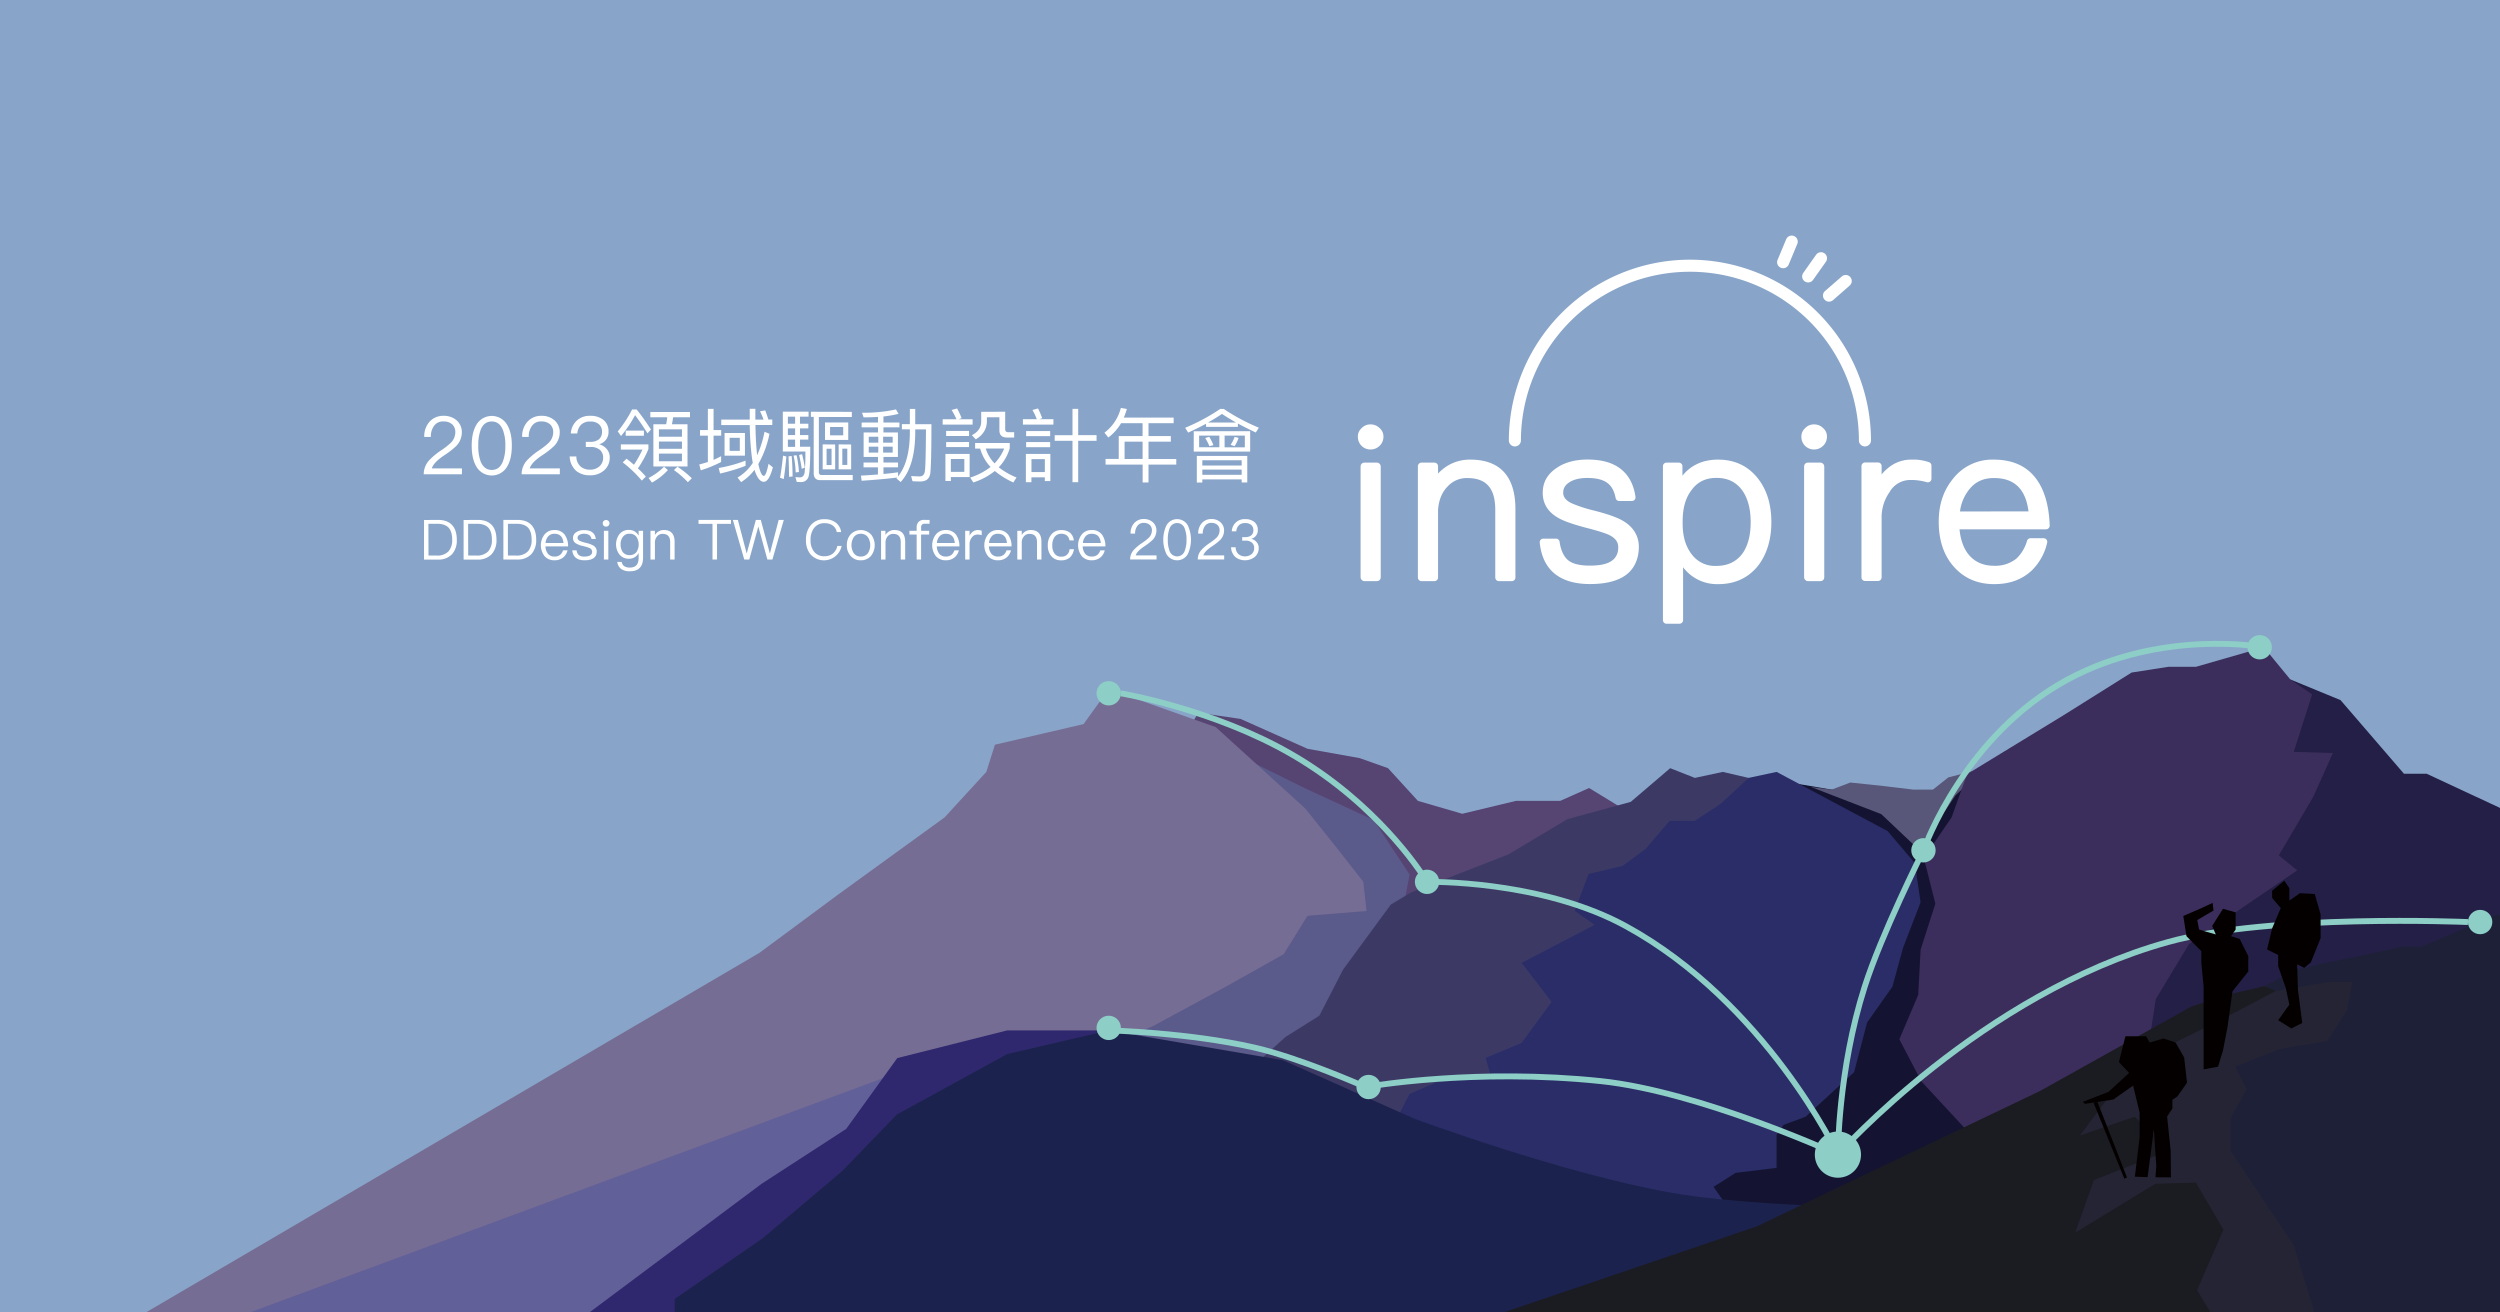 <svg xmlns="http://www.w3.org/2000/svg" viewBox="0 0 1200 630"><defs><style>.cls-1{fill:#88a5c9;}.cls-2{fill:#5a5a8b;}.cls-3{fill:#564473;}.cls-4{fill:#766d94;}.cls-5{fill:#141432;}.cls-6{fill:#585779;}.cls-7{fill:#3c3a65;}.cls-8{fill:#2a2d67;}.cls-9{fill:#241f46;}.cls-10{fill:#3c2e5c;}.cls-11{fill:#626098;}.cls-12{fill:#2f286e;}.cls-13{fill:#1b224d;}.cls-14{fill:#242434;}.cls-15{fill:#1d2037;}.cls-16{fill:#1b1b22;}.cls-17{fill:#8dcec6;}.cls-18{fill:#040000;}.cls-19{fill:#fff;}</style></defs><g id="圖層_11" data-name="圖層 11"><rect class="cls-1" width="1200" height="630"/><polygon class="cls-2" points="600.98 364.85 659.64 382.7 684.98 411.42 670.9 453.65 599.43 521.77 532.18 494.6 627.6 439.57 600.98 364.85"/><polygon class="cls-3" points="783.04 390.61 762.75 378.24 748.89 384.43 727.61 384.43 701.88 390.61 680.6 384.43 666.24 368.72 652.62 363.89 627.64 359.43 595.47 345.08 575.18 342.11 570.23 350.52 626.15 378.24 659.32 393.58 676.64 419.81 672.18 442.58 724.78 422.15 783.04 390.61"/><polygon class="cls-4" points="642.07 407.5 626.53 388.08 583.59 349.04 532.18 330.8 520.1 347.57 477.56 357.45 473.44 370.51 453.4 392.35 402.8 429.02 364.5 457.38 69.97 630 217.37 630 553.39 492.55 588.34 473.63 616.17 458 627.6 439.57 655.92 437.28 654.4 423.28 642.07 407.5"/><polyline class="cls-5" points="916.97 387.8 896.03 380.65 879.17 379.02 863.8 376.4 856.52 384.71 893.84 429.42 888.21 476.94 880.08 501.01 852.89 531.34 833.5 549.78 814.75 568.54 814.75 578.55 893.91 594.67 957.73 557.52 946.36 501.25 925.05 462.46 949.64 411.64 957.73 376.4 952.56 368.72"/><polygon class="cls-6" points="869.33 377.78 879.17 379.02 888.15 375.61 904.25 377.31 918.5 379.02 927.79 379.02 935.22 373.13 952.56 368.72 938.63 381.8 928.41 396.98 920.05 406.89 903.02 390.79 869.33 377.78"/><polygon class="cls-7" points="839.32 373.39 826.93 370.51 813.52 373.39 801.69 368.72 782.76 384.89 752.39 393.17 723.99 410.13 677.45 428.28 667.59 434.19 644.71 465.35 633.27 487.54 617.1 497.69 596.59 516.17 593.04 532.8 679.02 578.55 758.7 516.17 856.52 387.65 839.32 373.39"/><polygon class="cls-8" points="852.76 370.51 839.32 373.39 825.88 385.87 813.4 394.03 801.4 394.03 789.89 407.47 778.85 415.63 762.53 419.47 755.81 437.22 765.41 443.94 730.37 462.18 744.77 480.9 730.37 500.58 713.1 507.77 715.5 516.17 697.26 516.17 676.62 525.05 652.62 571.13 794.48 608.46 849.4 608.46 822.52 569.69 833.08 562.97 852.76 560.57 852.76 544.73 856.12 539.93 866.68 536.04 889.97 514.64 896.2 490.81 908.34 473.63 913.48 454.9 921.88 433.1 919.12 414.32 906.03 398.9 852.76 370.51"/><polygon class="cls-9" points="1200 387.8 1164.76 371.38 1153.89 371.38 1123.46 336.06 1099.34 326.13 1093.57 339.86 1093.57 385.51 1070.2 420.29 1027.81 468.11 1019.5 497.37 1095.74 530.07 1200 543.77 1200 387.8"/><polygon class="cls-10" points="1086.65 310.68 1054.08 320.06 1040.83 320.06 1023.16 322.82 990.6 343.25 944.2 371.58 936.77 392.33 923.45 411.84 928.98 433.76 921.91 455.81 920.76 477.51 911.69 498.86 922.22 518.99 948.49 547.37 1030.8 505.28 1034.76 479.59 1050.77 453.1 1102.65 417.77 1093.82 410.59 1110.38 382.44 1119.77 361.46 1101 360.91 1109.83 333.31 1099.34 326.13 1086.65 310.68"/><polygon class="cls-11" points="334.1 630 445.91 558.54 456.75 505.34 119.78 630 334.1 630"/><polygon class="cls-12" points="430.68 507.88 406.16 541.88 365.58 568.21 282.87 630 339.85 630 532.18 494.6 483.4 494.6 430.68 507.88"/><path class="cls-13" d="M1114.92,603.22l-147.13-23S855,581.82,802.41,572.56,678.92,537,678.92,537l-63-28.07L532.18,494.6l-48.65,11.33-53,29-26.2,27.12-38,32.13-42.47,29.33V630h802.66Z"/><polygon class="cls-14" points="1129.85 498.38 1136.06 458.19 1086.83 475.79 1050.79 491.73 1014.5 516.49 994.16 548.61 1023.82 540.76 1034.36 548.61 1000.04 566.01 989.99 599.85 1036.33 576.31 1054.47 580.23 1060.34 593.15 1054.61 619.23 1057.9 630 1138.28 630 1133.85 621.63 1097.83 541.6 1099.43 513.59 1129.85 498.38"/><polygon class="cls-15" points="1200 439.52 1198.75 438.9 1162.37 454.38 1153.08 454.38 1136.06 458.19 1116.7 462.12 1102.77 465.22 1086.9 473.35 1092.32 475.67 1117.87 471.28 1129.09 471.28 1126.77 484.57 1117.09 499.66 1094.26 503.53 1072.97 512.05 1078.39 522.88 1070.65 536.82 1070.65 552.3 1101.04 597.77 1110.95 630 1200 630 1200 439.52"/><polygon class="cls-16" points="1038.19 503.23 1063.06 491.08 1092.32 475.67 1086.9 473.35 1067.58 477.8 1051.76 483.17 979.24 523.65 843.47 588.58 721.64 630 1061.08 630 1054.61 619.23 1067.3 590.25 1054.02 567.65 1034.52 568.22 996.09 591.67 1005.13 566.38 1041.58 552.11 1024.63 536.01 998.35 545.05 1017.57 519.34 1038.19 503.23"/><circle class="cls-17" cx="882.2" cy="554.22" r="11.09"/><path class="cls-17" d="M880.79,554.22c0-.4,0-40.66,12.91-81,8-25.1,27.23-63.57,28.25-65.61.93-2.62,20.47-56,69.86-82.7,45.82-24.73,94.62-15.69,95.1-15.6l-.53,2.77c-.48-.09-48.31-8.92-93.23,15.32-49.39,26.66-68.37,80.68-68.56,81.22l-.07.18c-.2.39-20,39.83-28.13,65.28-12.76,39.92-12.78,79.76-12.78,80.15Z"/><circle class="cls-17" cx="923.26" cy="408.14" r="5.85"/><circle class="cls-17" cx="1084.66" cy="310.68" r="5.85"/><circle class="cls-17" cx="1190.47" cy="442.58" r="5.85"/><circle class="cls-17" cx="684.98" cy="423.28" r="5.85"/><circle class="cls-17" cx="532.18" cy="332.77" r="5.85"/><circle class="cls-17" cx="656.93" cy="521.77" r="5.85"/><circle class="cls-17" cx="532.18" cy="493.39" r="5.85"/><path class="cls-17" d="M881.61,555.5c-.66-.3-66.16-30.23-113.5-35.17-61-6.36-111.87,2.74-112.37,2.83l-.43.08-.4-.17c-.31-.14-31.52-14-53.31-18.9C570.08,497,532.52,496,532.14,496l.08-2.82c.37,0,38.21,1,70,8.23,20.72,4.69,49.72,17.26,53.44,18.89,5.1-.87,54.29-8.89,112.75-2.79,47.8,5,113.72,35.11,114.38,35.42Z"/><path class="cls-17" d="M880.92,554.82c-.34-.73-34.46-72.55-101.26-109.09-40.18-22-94.12-21.06-94.65-21l-.83,0-.42-.72c-.21-.35-21.24-35.79-64.64-60.82-37.14-21.43-80.89-28.94-81.33-29l.47-2.78c.44.07,44.68,7.66,82.27,29.34,40.66,23.46,62,55.95,65.23,61.14h.4c8.3,0,57.39.91,94.85,21.4,67.64,37,102.13,109.63,102.47,110.36Z"/><path class="cls-17" d="M883.25,555.15l-2.11-1.87c.68-.77,69.34-77.63,159.34-102.52,49.29-13.63,143.26-9.63,144.2-9.59l-.12,2.82c-.94,0-94.47-4-143.33,9.5C952.06,478.15,883.93,554.39,883.25,555.15Z"/><polygon class="cls-18" points="1098.88 432.3 1098.88 426.3 1096.44 422.73 1090.63 427.52 1090.63 430.99 1094.75 435.87 1090.63 445.62 1088.19 455.75 1093.53 458.38 1093.53 463.82 1097.19 474.33 1098.88 482.21 1095.13 487.46 1093.53 489.71 1099.82 493.65 1105.07 491.03 1103.01 475.08 1102.63 462.88 1106.01 464.57 1109.2 461.94 1113.89 450.31 1113.89 438.87 1111.08 429.11 1103.95 428.74 1098.88 432.3"/><polygon class="cls-18" points="1067.04 436.2 1073.11 437.93 1073.11 446.16 1070.94 449.36 1075.06 450.71 1079.17 458.94 1079.17 466.31 1071.59 475.84 1069.21 492.95 1067.04 504.21 1064.66 512.01 1057.73 513.31 1057.73 496.63 1057.73 473.45 1056.64 462.19 1056.64 456.56 1049.5 449.36 1047.98 439.66 1055.99 436.2 1062.06 433.38 1062.49 437.06 1054.7 441.61 1055.56 446.16 1059.03 447.24 1063.58 448.54 1061.84 444.43 1067.04 436.2"/><polygon class="cls-18" points="1030.12 497.4 1020.19 497.4 1017.09 509.81 1021.96 515.01 1012.12 524.09 999.72 528.91 1000.77 529.84 1006.78 528.93 1014.41 527.77 1023.89 521.07 1027.02 534.02 1027.02 545.81 1024.74 564.82 1030.85 565.03 1033.85 542.09 1035.03 559.83 1034.62 565.09 1042.05 565.15 1041.93 552.49 1040.21 535.89 1042.74 532.13 1042.74 527.9 1045.08 526.34 1049.76 519.71 1048.4 507.63 1044.3 500.42 1038.46 498.47 1031.83 500.42 1030.12 497.4"/><polygon class="cls-18" points="1020.94 565.15 1006.78 528.93 1004.87 529.22 1019.7 565.81 1020.94 565.15"/><path class="cls-19" d="M219.22,201.8a7.53,7.53,0,0,1,2.46,5.81,9.35,9.35,0,0,1-2.69,6.47,38.21,38.21,0,0,1-5.7,4.43c-3.51,2.35-5.51,4.47-6,6.32h14.44v2.81H203.39a9.89,9.89,0,0,1,2.73-6.82,33.79,33.79,0,0,1,6-4.89,34.59,34.59,0,0,0,4.32-3.43,7.2,7.2,0,0,0,2.11-4.93,5,5,0,0,0-1.5-3.89,6,6,0,0,0-4.2-1.38,5.13,5.13,0,0,0-4.35,1.92,8.35,8.35,0,0,0-1.69,5.51h-3.16a10.36,10.36,0,0,1,2.58-7.36,8.73,8.73,0,0,1,6.74-2.77A9.1,9.1,0,0,1,219.22,201.8Z"/><path class="cls-19" d="M243.48,204q2.21,3.7,2.2,9.94t-2.2,9.94a8.53,8.53,0,0,1-14.87,0q-2.19-3.71-2.19-9.94t2.19-9.94a8.53,8.53,0,0,1,14.87,0Zm-12.75,2.31a20.41,20.41,0,0,0-1.15,7.63,20.66,20.66,0,0,0,1.15,7.63c1.08,2.62,2.85,4,5.32,4s4.24-1.34,5.31-4a20.54,20.54,0,0,0,1.2-7.63,20.29,20.29,0,0,0-1.2-7.63c-1.07-2.65-2.85-4-5.31-4S231.81,203.61,230.73,206.26Z"/><path class="cls-19" d="M266.21,201.8a7.5,7.5,0,0,1,2.46,5.81,9.35,9.35,0,0,1-2.69,6.47,38.21,38.21,0,0,1-5.7,4.43c-3.51,2.35-5.51,4.47-6,6.32h14.44v2.81H250.38a9.89,9.89,0,0,1,2.73-6.82,33.79,33.79,0,0,1,6-4.89,34.59,34.59,0,0,0,4.32-3.43,7.2,7.2,0,0,0,2.11-4.93,5,5,0,0,0-1.5-3.89,6,6,0,0,0-4.2-1.38,5.13,5.13,0,0,0-4.35,1.92,8.4,8.4,0,0,0-1.69,5.51h-3.16a10.36,10.36,0,0,1,2.58-7.36,8.73,8.73,0,0,1,6.74-2.77A9.1,9.1,0,0,1,266.21,201.8Z"/><path class="cls-19" d="M289.7,201.6a6.82,6.82,0,0,1,2.39,5.47,6,6,0,0,1-4.51,6.17,7.2,7.2,0,0,1,3.7,2.35,5.94,5.94,0,0,1,1.39,4,7.93,7.93,0,0,1-2.62,6.12,9.86,9.86,0,0,1-6.93,2.43,10,10,0,0,1-6.4-2,9.6,9.6,0,0,1-3.27-7.05h3.2a6.35,6.35,0,0,0,2.15,4.93,6.72,6.72,0,0,0,4.32,1.42,6.63,6.63,0,0,0,4.73-1.69,5.52,5.52,0,0,0,1.66-4,4.8,4.8,0,0,0-1.62-3.86,6.6,6.6,0,0,0-4.46-1.34h-2.24v-2.47h2.12a6.34,6.34,0,0,0,4.2-1.23,4.54,4.54,0,0,0,1.46-3.58,4.67,4.67,0,0,0-1.42-3.59,6,6,0,0,0-4.2-1.34A5.94,5.94,0,0,0,279,203.8a6.53,6.53,0,0,0-1.88,4.27H274a9.08,9.08,0,0,1,2.92-6.24,9,9,0,0,1,6.36-2.23A9.72,9.72,0,0,1,289.7,201.6Z"/><path class="cls-19" d="M305.61,196.56c2.39,3,4.66,6.24,6.86,9.63l-1.7,1.81a104.41,104.41,0,0,0-5.93-8.71,61,61,0,0,1-6.74,10l-1.58-2.2a57.62,57.62,0,0,0,6.9-10.55Zm5.63,16.75v2.28a51,51,0,0,1-5.05,9.24,44.87,44.87,0,0,1,3.81,3.93l-1.92,1.93a59.7,59.7,0,0,0-9.17-8.75l1.85-1.77c1.27,1,2.46,2,3.54,2.93a57,57,0,0,0,4.08-7.28H298v-2.51Zm-2.16-6.62v2.46h-8.75v-2.46Zm11.51,18.95a29.47,29.47,0,0,1-7.66,6l-1.62-2.2a29,29,0,0,0,7.44-5.43Zm10.6-27.89v2.54H323.1c-.16,1.16-.35,2.28-.58,3.35H330v20.27H313.62V203.64h6.13c.23-1.11.42-2.23.54-3.35h-8.13v-2.54Zm-3.85,11.87v-3.55H316.28v3.55Zm0,5.81v-3.5H316.28v3.5Zm0,2.31H316.28v3.66h11.06Zm4.73,11.83-1.88,1.89a42.89,42.89,0,0,0-6.71-5.82l1.7-1.62A47.21,47.21,0,0,1,332.07,229.57Z"/><path class="cls-19" d="M339.78,206.42V196.25h2.73v10.17h3.66v2.69h-3.66v11.64c1.23-.54,2.47-1.16,3.62-1.77v2.77a56.39,56.39,0,0,1-9.78,4l-.7-2.81c1.39-.35,2.78-.73,4.13-1.19V209.11H336v-2.69Zm18.1,17.18a90,90,0,0,1-12.25,3.7l-.65-2.66a68.65,68.65,0,0,0,12.9-3.55Zm2-22.19c0-1.69,0-3.43,0-5.2h2.69c0,1.81,0,3.54,0,5.2h3.93a37.31,37.31,0,0,0-1.69-4l2.5-.42c.5,1.27,1,2.73,1.5,4.39h1.89V204h-8.09c.11,5.93.38,10.79.81,14.52a49.42,49.42,0,0,0,3.54-11.28l2.39,1A49.22,49.22,0,0,1,364,222.75c.78,3.66,1.62,5.55,2.62,5.7.77-.08,1.51-2,2.28-5.82l2.08,1.7c-1.24,4.62-2.66,6.93-4.36,6.93-1.27,0-2.38-1-3.39-3a19.58,19.58,0,0,1-1.07-2.74,23.84,23.84,0,0,1-6.44,5.9l-1.69-2.2a22,22,0,0,0,7.32-7.05c-.23-1.08-.39-2.19-.54-3.43a140.41,140.41,0,0,1-.93-14.71H346.21v-2.62Zm-2.31,6.43v10.87h-9.78V207.84Zm-2.46,2.31h-4.89v6.28h4.89Z"/><path class="cls-19" d="M377.45,219.13c-.35,4.12-.77,7.74-1.27,10.82l-1.78-.65c.54-2.77,1-6.32,1.47-10.59Zm11.48-4.7c0,8.47-.35,13.44-1,14.83a3.61,3.61,0,0,1-3.62,2.12c-.61,0-1.27,0-1.89-.08l-.61-2.31c.77.08,1.46.15,2.08.15,1.35,0,2.12-.84,2.35-2.5a88.86,88.86,0,0,0,.34-9.9H375.75V197.6h12.37V200H384v3.39h4v2.23h-4v3.2h4V211h-4v3.43ZM378.18,200v3.39h3.47V200Zm0,8.82h3.47v-3.2h-3.47Zm0,5.66h3.47V211h-3.47Zm2.27,14.21-1.69.2c-.08-4.24-.16-7.52-.27-9.83l1.5-.19Q380.34,222.41,380.45,228.64Zm3-2.11-1.54.19a41,41,0,0,0-1-8.09l1.46-.16A51.68,51.68,0,0,1,383.49,226.53Zm2.82-2.12-1.43.57c-.35-2.27-.77-4.46-1.27-6.62L385,218C385.57,220.28,386,222.44,386.31,224.41Zm22.61-26.77v2.46H393.05v26.54c0,.85.46,1.31,1.38,1.31H409.3v2.47H393.7c-2.08,0-3.12-1.16-3.12-3.43V200.1h-1.35v-2.46Zm-8,15.67v11.91h-6V213.31Zm6.27-10.59v8.4H396v-8.4Zm-8,12.63h-2.39v7.82h2.39Zm5.59-10.43h-6.32v4h6.32Zm3.81,8.39v11.91h-6V213.31Zm-1.85,2h-2.39v7.82h2.39Z"/><path class="cls-19" d="M439.31,196.29v7.32h7.78c0,12.67-.2,20.49-.54,23.49-.35,2.66-1.93,4-4.78,4-.73,0-2,0-3.77-.12l-.66-2.46c1.54.07,2.93.15,4.09.15,1.46,0,2.31-.88,2.54-2.66.27-2.15.42-8.82.5-19.91h-5.16V208c-.08,10.63-2.43,18.45-7,23.38l-2-1.73c.12-.16.23-.27.35-.43-5,.62-10.71,1.12-17.07,1.54l-.34-2.46c2.85-.16,5.58-.35,8.16-.54v-3.43H414.5V222h6.93v-2.66h-6.89V207.57h6.89v-2.46h-7.85V202.8h7.85v-2.7c-2.15.16-4.46.23-6.89.23l-.77-2.23a70.91,70.91,0,0,0,16.29-1.58l1.23,2.12a52.47,52.47,0,0,1-7.24,1.27v2.89h7.67v2.31h-7.67v2.46H431v11.75h-6.94V222h7v2.31h-7v3.2c2.51-.23,4.86-.5,7-.81v2c3.7-4.62,5.59-11.52,5.67-20.76v-1.85h-3.82v-2.5h3.82v-7.32Zm-17.72,16.18v-2.85H417v2.85Zm0,1.92H417v2.85h4.55Zm2.31-1.92h4.58v-2.85H423.9Zm4.58,1.92H423.9v2.85h4.58Z"/><path class="cls-19" d="M459.1,201.26a28.83,28.83,0,0,0-2.34-4.47l2.65-.73a35.89,35.89,0,0,1,2.16,4.66l-1.5.54h6.78v2.54H452.48v-2.54ZM465.42,229h-9v1.89h-2.62v-13h11.63Zm-.27-22.15v2.43h-11v-2.43Zm0,5.32v2.42h-11V212.2Zm-2.27,14.33v-6.17h-6.47v6.17Zm21.8-13.87v2.54a22.08,22.08,0,0,1-5.28,9.13,34.61,34.61,0,0,0,8.52,4.89l-1.51,2.39a37.74,37.74,0,0,1-8.89-5.51,32.19,32.19,0,0,1-10.33,5.51l-1.5-2.35a31.46,31.46,0,0,0,9.79-5.09,20.89,20.89,0,0,1-5-8.82h-2.43v-2.69Zm-2.19-15V206c0,1,.5,1.47,1.57,1.47h2.74V210h-3.43c-2.46,0-3.66-1.16-3.66-3.43v-6.28h-6V202c0,3.85-1.81,6.81-5.35,8.89l-1.85-2c3-1.54,4.47-3.73,4.47-6.58v-4.63Zm-5.09,24.77a21.84,21.84,0,0,0,4.59-7.09h-8.83A17.76,17.76,0,0,0,477.4,222.44Z"/><path class="cls-19" d="M497.66,201.22a29.41,29.41,0,0,0-2.08-4.43l2.66-.73a34.94,34.94,0,0,1,2,4.66l-1.34.5h6.74v2.58H491v-2.58Zm-2.58,30.24h-2.66V217.9h11.75v13h-2.66v-1.78h-6.43Zm9-24.54v2.43H492.54v-2.43Zm0,5.28v2.46H492.54V212.2Zm-2.55,8.2h-6.43v6.2h6.43Zm16-24.15v12.63h8.82v2.7h-8.82v19.88H514.8V211.58h-8.55v-2.7h8.55V196.25Z"/><path class="cls-19" d="M532,210l-1.85-2.31a21.4,21.4,0,0,0,7.86-11.9l2.89.53a40.74,40.74,0,0,1-1.47,4.13h23.92v2.69H551.28v6.17H562V212H551.28v8.32h13.33V223H551.28v8.59h-2.81V223h-17.8v-2.7H537v-11h11.44v-6.17H538.11A23.24,23.24,0,0,1,532,210Zm16.45,10.28V212H539.8v8.32Z"/><path class="cls-19" d="M570.34,207.65l-1.46-2.31a95.14,95.14,0,0,0,16.83-9.05h1.7a95.3,95.3,0,0,0,16.83,9l-1.46,2.31c-3.12-1.46-6-2.89-8.59-4.31v1.62H578.9v-1.5Q575,205.51,570.34,207.65Zm29.74-.69v9.82H573V207Zm-1.39,24.61H596v-1.46H577.12v1.5h-2.65V218.86h24.22Zm-13.4-22.49h-9.71v5.62h9.71ZM596,223.44v-2.5H577.12v2.5Zm0,4.47v-2.5H577.12v2.5Zm-13.6-14.21-1.89.46a23,23,0,0,0-2-3.89l1.89-.62A20.11,20.11,0,0,1,582.44,213.7Zm4.12-15c-2,1.38-4.28,2.73-6.66,4.12h13.44C590.87,201.41,588.6,200.06,586.56,198.68Zm11,10.4h-9.71v5.62h9.71Zm-3,1.07a16.41,16.41,0,0,1-1.93,4l-1.89-.65a17.61,17.61,0,0,0,1.93-3.82Z"/><path class="cls-19" d="M210.31,249.56c3,0,5.27.85,6.82,2.61,1.41,1.6,2.13,3.91,2.13,6.89A9.89,9.89,0,0,1,217,266a8.93,8.93,0,0,1-6.87,2.6h-6.6v-19Zm-4.63,17.11h4a7.39,7.39,0,0,0,5.59-2,8.08,8.08,0,0,0,1.78-5.64c0-2.55-.56-4.44-1.65-5.67s-3-1.94-5.48-1.94h-4.29Z"/><path class="cls-19" d="M229.37,249.56c3,0,5.27.85,6.82,2.61,1.41,1.6,2.12,3.91,2.12,6.89A9.88,9.88,0,0,1,236,266a8.93,8.93,0,0,1-6.87,2.6h-6.6v-19Zm-4.63,17.11h4a7.4,7.4,0,0,0,5.59-2,8.08,8.08,0,0,0,1.78-5.64c0-2.55-.56-4.44-1.65-5.67s-3-1.94-5.48-1.94h-4.29Z"/><path class="cls-19" d="M248.43,249.56c3,0,5.27.85,6.81,2.61,1.41,1.6,2.13,3.91,2.13,6.89a9.84,9.84,0,0,1-2.29,6.9,8.89,8.89,0,0,1-6.86,2.6h-6.6v-19Zm-4.63,17.11h4a7.37,7.37,0,0,0,5.59-2,8.08,8.08,0,0,0,1.79-5.64c0-2.55-.56-4.44-1.65-5.67s-3-1.94-5.49-1.94H243.8Z"/><path class="cls-19" d="M271.08,256.67a9.49,9.49,0,0,1,1.6,5.61H261.82a6,6,0,0,0,1.25,3.6,3.9,3.9,0,0,0,3.09,1.27,4.25,4.25,0,0,0,2.74-.85,4.83,4.83,0,0,0,1.38-2.15h2.13a6.2,6.2,0,0,1-1.86,3.24,6.41,6.41,0,0,1-4.39,1.55,6.16,6.16,0,0,1-4.74-1.95,8.52,8.52,0,0,1-.08-10.4,5.77,5.77,0,0,1,4.74-2.16A5.87,5.87,0,0,1,271.08,256.67Zm-7.9.74a5.32,5.32,0,0,0-1.31,3.22h8.6c-.27-2.95-1.73-4.42-4.34-4.42A3.84,3.84,0,0,0,263.18,257.41Z"/><path class="cls-19" d="M286,258.72h-2.07a3,3,0,0,0-1.07-1.87,4.31,4.31,0,0,0-2.53-.64,3.78,3.78,0,0,0-2.23.54,1.58,1.58,0,0,0-.88,1.43c0,.59.37,1.09,1.17,1.49a19.34,19.34,0,0,0,2.85.91,12.38,12.38,0,0,1,3.54,1.28,3.19,3.19,0,0,1,1.65,2.82c0,2.82-1.95,4.26-5.83,4.26-3.62,0-5.59-1.6-5.91-4.77h2.08a3.54,3.54,0,0,0,1.14,2.34,4.44,4.44,0,0,0,2.63.64c2.45,0,3.7-.8,3.7-2.34a2,2,0,0,0-1.3-1.78,18.79,18.79,0,0,0-2.93-.88,11.58,11.58,0,0,1-3.4-1.23,2.91,2.91,0,0,1-1.57-2.68,3.14,3.14,0,0,1,1.54-2.77,6.38,6.38,0,0,1,3.78-1C283.73,254.43,285.59,255.84,286,258.72Z"/><path class="cls-19" d="M292.06,250.07a1.35,1.35,0,0,1,.48,1.11,1.55,1.55,0,0,1-.48,1.15,1.66,1.66,0,0,1-1.15.45,1.64,1.64,0,0,1-1.14-.45,1.52,1.52,0,0,1-.45-1.15,1.33,1.33,0,0,1,.45-1.11,1.52,1.52,0,0,1,1.14-.46A1.55,1.55,0,0,1,292.06,250.07ZM292,254.8v13.76h-2.13V254.8Z"/><path class="cls-19" d="M306.54,257.17V254.8h2.13v12.81c0,4.39-2.11,6.6-6.29,6.6a6.88,6.88,0,0,1-4.25-1.12,5,5,0,0,1-1.84-3.36h2.13a3,3,0,0,0,1.17,2,4.62,4.62,0,0,0,2.79.7c2.77,0,4.16-1.55,4.16-4.58v-2.42a5,5,0,0,1-4.64,2.76,5.68,5.68,0,0,1-4.55-2,8.13,8.13,0,0,1,0-9.82,5.6,5.6,0,0,1,4.55-2A5,5,0,0,1,306.54,257.17Zm-7.54.51a5.69,5.69,0,0,0-1.11,3.7,5.93,5.93,0,0,0,1,3.54,3.88,3.88,0,0,0,3.33,1.54,4,4,0,0,0,3.25-1.44,6.62,6.62,0,0,0,0-7.34,3.88,3.88,0,0,0-3.23-1.49A3.81,3.81,0,0,0,299,257.68Z"/><path class="cls-19" d="M323.81,260.1v8.46h-2.13v-8.3c0-2.69-1.22-4-3.62-4a3.37,3.37,0,0,0-2.47,1,4.4,4.4,0,0,0-1.23,3v8.3h-2.13V254.8h2.13v2a4.77,4.77,0,0,1,1.84-1.76,4.84,4.84,0,0,1,2.47-.64C322.08,254.43,323.81,256.32,323.81,260.1Z"/><path class="cls-19" d="M350.88,249.56v1.89h-6.71v17.11H342V251.45h-6.71v-1.89Z"/><path class="cls-19" d="M354.18,249.56l4.18,15.94h.11l4.34-15.94h2.36l4.32,15.94h.1l4.18-15.94h2.45l-5.46,19h-2.42L364,252.73H364l-4.34,15.83h-2.42l-5.46-19Z"/><path class="cls-19" d="M401.19,250.86a6.71,6.71,0,0,1,2.55,4.53h-2.1a4.87,4.87,0,0,0-2-3.19,6.45,6.45,0,0,0-3.78-1.07,6.08,6.08,0,0,0-5.11,2.32,9,9,0,0,0-1.68,5.69,8.71,8.71,0,0,0,1.65,5.64,6.1,6.1,0,0,0,5.09,2.21,6.26,6.26,0,0,0,3.85-1.19,6.35,6.35,0,0,0,2.27-3.76H404a8.69,8.69,0,0,1-15,4,10.49,10.49,0,0,1-2.13-6.87,10.67,10.67,0,0,1,2.18-6.94,8.17,8.17,0,0,1,6.81-3A8.48,8.48,0,0,1,401.19,250.86Z"/><path class="cls-19" d="M418.12,256.56a8.37,8.37,0,0,1,0,10.22,6.23,6.23,0,0,1-4.95,2.16,6.1,6.1,0,0,1-4.92-2.16,7.42,7.42,0,0,1-1.76-5.08,7.58,7.58,0,0,1,1.76-5.14,6.76,6.76,0,0,1,9.85,0Zm-8.33,1.33a7.15,7.15,0,0,0,0,7.59,3.94,3.94,0,0,0,3.4,1.67,4.12,4.12,0,0,0,3.44-1.67,7.15,7.15,0,0,0,0-7.59,4.1,4.1,0,0,0-3.44-1.68A3.93,3.93,0,0,0,409.79,257.89Z"/><path class="cls-19" d="M434.49,260.1v8.46h-2.13v-8.3c0-2.69-1.23-4-3.62-4a3.41,3.41,0,0,0-2.48,1,4.44,4.44,0,0,0-1.22,3v8.3h-2.13V254.8H425v2a4.81,4.81,0,0,1,1.83-1.76,4.9,4.9,0,0,1,2.48-.64C432.76,254.43,434.49,256.32,434.49,260.1Z"/><path class="cls-19" d="M446.2,249.56v1.84h-2.37a1.6,1.6,0,0,0-1.3.45,2.08,2.08,0,0,0-.4,1.44v1.51H446v1.79h-3.88v12H440v-12h-3.46V254.8H440v-1.57a3.75,3.75,0,0,1,.88-2.68,3.44,3.44,0,0,1,2.68-1Z"/><path class="cls-19" d="M458.92,256.67a9.49,9.49,0,0,1,1.6,5.61H449.66a6,6,0,0,0,1.25,3.6,3.9,3.9,0,0,0,3.09,1.27,4.25,4.25,0,0,0,2.74-.85,4.83,4.83,0,0,0,1.38-2.15h2.13a6.2,6.2,0,0,1-1.86,3.24,6.41,6.41,0,0,1-4.39,1.55,6.16,6.16,0,0,1-4.74-1.95,8.52,8.52,0,0,1-.08-10.4,5.77,5.77,0,0,1,4.74-2.16A5.87,5.87,0,0,1,458.92,256.67Zm-7.9.74a5.32,5.32,0,0,0-1.31,3.22h8.6c-.27-2.95-1.73-4.42-4.34-4.42A3.84,3.84,0,0,0,451,257.41Z"/><path class="cls-19" d="M471.22,254.75v2.13a7,7,0,0,0-2.05-.29,3.24,3.24,0,0,0-2.69,1.41,5,5,0,0,0-1.09,3.27v7.29h-2.1V254.8h2.1v2.4a4.92,4.92,0,0,1,1.44-1.89,3.8,3.8,0,0,1,2.5-.88A5,5,0,0,1,471.22,254.75Z"/><path class="cls-19" d="M483.94,256.67a9.49,9.49,0,0,1,1.6,5.61H474.68a6,6,0,0,0,1.25,3.6,3.9,3.9,0,0,0,3.09,1.27,4.25,4.25,0,0,0,2.74-.85,4.75,4.75,0,0,0,1.38-2.15h2.13a6.2,6.2,0,0,1-1.86,3.24,6.41,6.41,0,0,1-4.39,1.55,6.16,6.16,0,0,1-4.74-1.95,8.52,8.52,0,0,1-.08-10.4,5.77,5.77,0,0,1,4.74-2.16A5.87,5.87,0,0,1,483.94,256.67Zm-7.9.74a5.32,5.32,0,0,0-1.31,3.22h8.6c-.27-2.95-1.73-4.42-4.34-4.42A3.84,3.84,0,0,0,476,257.41Z"/><path class="cls-19" d="M499.89,260.1v8.46h-2.13v-8.3c0-2.69-1.23-4-3.62-4a3.39,3.39,0,0,0-2.48,1,4.44,4.44,0,0,0-1.22,3v8.3h-2.13V254.8h2.13v2a4.81,4.81,0,0,1,1.83-1.76,4.88,4.88,0,0,1,2.48-.64C498.16,254.43,499.89,256.32,499.89,260.1Z"/><path class="cls-19" d="M513.49,255.63a5.48,5.48,0,0,1,1.94,3.75h-2.1a3.75,3.75,0,0,0-1.28-2.39,4.16,4.16,0,0,0-2.66-.78,3.79,3.79,0,0,0-3.17,1.52,6.51,6.51,0,0,0-1.12,4,6.31,6.31,0,0,0,1.1,4,3.71,3.71,0,0,0,3.16,1.46,3.67,3.67,0,0,0,4-3.56h2.13a6.63,6.63,0,0,1-2,4,6.16,6.16,0,0,1-4.1,1.33,5.89,5.89,0,0,1-4.81-2.08,7.64,7.64,0,0,1-1.63-5.11,7.78,7.78,0,0,1,1.63-5.14,5.86,5.86,0,0,1,4.84-2.18A6.53,6.53,0,0,1,513.49,255.63Z"/><path class="cls-19" d="M529,256.67a9.49,9.49,0,0,1,1.6,5.61H519.69a6,6,0,0,0,1.25,3.6,3.9,3.9,0,0,0,3.09,1.27,4.25,4.25,0,0,0,2.74-.85,4.75,4.75,0,0,0,1.38-2.15h2.13a6.2,6.2,0,0,1-1.86,3.24,6.41,6.41,0,0,1-4.39,1.55,6.16,6.16,0,0,1-4.74-1.95,8.52,8.52,0,0,1-.08-10.4,5.77,5.77,0,0,1,4.74-2.16A5.87,5.87,0,0,1,529,256.67Zm-7.9.74a5.32,5.32,0,0,0-1.31,3.22h8.6c-.27-2.95-1.73-4.42-4.34-4.42A3.84,3.84,0,0,0,521.05,257.41Z"/><path class="cls-19" d="M553.39,250.7a5.21,5.21,0,0,1,1.7,4,6.48,6.48,0,0,1-1.86,4.47,27,27,0,0,1-3.94,3.07c-2.42,1.62-3.81,3.08-4.15,4.36h10v1.94H542.45a6.81,6.81,0,0,1,1.89-4.71,23.24,23.24,0,0,1,4.12-3.38,23,23,0,0,0,3-2.37,5,5,0,0,0,1.46-3.4,3.47,3.47,0,0,0-1-2.69,4.14,4.14,0,0,0-2.9-1,3.57,3.57,0,0,0-3,1.33,5.85,5.85,0,0,0-1.17,3.81h-2.18a7.19,7.19,0,0,1,1.78-5.09,6.06,6.06,0,0,1,4.66-1.91A6.3,6.3,0,0,1,553.39,250.7Z"/><path class="cls-19" d="M570.16,252.2a16.36,16.36,0,0,1,0,13.73,5.89,5.89,0,0,1-10.28,0,16.36,16.36,0,0,1,0-13.73,5.89,5.89,0,0,1,10.28,0Zm-8.81,1.59a14.13,14.13,0,0,0-.8,5.27,14.27,14.27,0,0,0,.8,5.27,3.83,3.83,0,0,0,7.34,0,14,14,0,0,0,.83-5.27,13.86,13.86,0,0,0-.83-5.27,3.83,3.83,0,0,0-7.34,0Z"/><path class="cls-19" d="M585.86,250.7a5.21,5.21,0,0,1,1.7,4,6.48,6.48,0,0,1-1.86,4.47,26.48,26.48,0,0,1-3.94,3.07c-2.42,1.62-3.8,3.08-4.15,4.36h10v1.94H574.92a6.81,6.81,0,0,1,1.89-4.71,23.4,23.4,0,0,1,4.13-3.38,22.75,22.75,0,0,0,3-2.37,4.94,4.94,0,0,0,1.46-3.4,3.43,3.43,0,0,0-1-2.69,4.13,4.13,0,0,0-2.9-1,3.55,3.55,0,0,0-3,1.33,5.79,5.79,0,0,0-1.18,3.81h-2.18a7.19,7.19,0,0,1,1.78-5.09,6.09,6.09,0,0,1,4.66-1.91A6.29,6.29,0,0,1,585.86,250.7Z"/><path class="cls-19" d="M602.1,250.57a4.71,4.71,0,0,1,1.65,3.78,4.15,4.15,0,0,1-3.12,4.26,5.09,5.09,0,0,1,2.56,1.62,4.16,4.16,0,0,1,1,2.8,5.49,5.49,0,0,1-1.81,4.23,7.69,7.69,0,0,1-9.21.29,6.61,6.61,0,0,1-2.26-4.87h2.21a4.37,4.37,0,0,0,1.49,3.41,5.09,5.09,0,0,0,6.25-.19,3.81,3.81,0,0,0,1.14-2.79,3.29,3.29,0,0,0-1.11-2.66,4.57,4.57,0,0,0-3.09-.94h-1.54v-1.7h1.46a4.38,4.38,0,0,0,2.9-.85,3.12,3.12,0,0,0,1-2.48,3.18,3.18,0,0,0-1-2.47,4.15,4.15,0,0,0-2.9-.93,4.08,4.08,0,0,0-3,1,4.46,4.46,0,0,0-1.31,2.95h-2.15a6.08,6.08,0,0,1,6.41-5.85A6.72,6.72,0,0,1,602.1,250.57Z"/><path class="cls-19" d="M662.22,205.49a6,6,0,0,0-4.3-1.77,5.62,5.62,0,0,0-4.32,1.78,5.3,5.3,0,0,0-1.82,4.25,6,6,0,0,0,6.14,6,6.11,6.11,0,0,0,4.23-1.7,6,6,0,0,0,1.9-4.34A5.28,5.28,0,0,0,662.22,205.49Z"/><rect class="cls-19" x="653.08" y="222.06" width="9.67" height="56.87" rx="1.74"/><path class="cls-19" d="M705.84,220.62a20.61,20.61,0,0,0-11,2.94,22.8,22.8,0,0,0-4.58,3.75V223.8a1.74,1.74,0,0,0-1.74-1.74h-6.2a1.74,1.74,0,0,0-1.73,1.74v53.4a1.74,1.74,0,0,0,1.73,1.74h6.2a1.74,1.74,0,0,0,1.74-1.74V245c.29-4.86,1.83-8.7,4.55-11.43l0,0a12.33,12.33,0,0,1,9.47-4.1c9.18,0,13.45,4.87,13.45,15.31V277.2a1.74,1.74,0,0,0,1.74,1.74h6.2a1.73,1.73,0,0,0,1.73-1.74V244.35c0-7.74-1.82-13.68-5.4-17.66S712.94,220.62,705.84,220.62Z"/><path class="cls-19" d="M779.36,250.2c-2.83-1.74-7.52-3.43-14.31-5.15a65.9,65.9,0,0,1-10.91-3.59c-3.4-1.75-3.8-3.67-3.8-5,0-2.07.91-3.6,2.95-4.95s4.93-2.09,8.64-2.09c4.37,0,7.66.85,9.77,2.52,1.93,1.49,3.17,3.82,3.81,7.13a1.75,1.75,0,0,0,1.71,1.4h6.09a1.72,1.72,0,0,0,1.31-.59,1.75,1.75,0,0,0,.41-1.39c-.83-5.91-3.24-10.43-7.15-13.45s-9.18-4.46-15.84-4.46c-6,0-11.09,1.39-15,4.13-4.39,3-6.53,6.89-6.53,11.86s2.33,8.94,6.92,11.7c2.59,1.62,6.87,3.19,13.48,4.95,7.34,1.87,10.32,3,11.54,3.6,2.94,1.47,4.31,3.34,4.31,5.88,0,7.89-7.85,8.8-13.76,8.8-4.54,0-8-.82-10.11-2.44s-3.72-4.77-4.28-9a1.73,1.73,0,0,0-1.72-1.51h-6.09a1.76,1.76,0,0,0-1.29.57,1.73,1.73,0,0,0-.44,1.34c.67,6.54,3.07,11.55,7.15,14.88s9.75,5,17,5c7.57,0,13.39-1.49,17.31-4.42s6.12-7.6,6.12-13.53C786.6,257.32,784.1,253.09,779.36,250.2Z"/><path class="cls-19" d="M824.63,220.62c-7.18,0-12.9,2.59-17.06,7.71V223.8a1.74,1.74,0,0,0-1.74-1.74h-5.89a1.73,1.73,0,0,0-1.73,1.74v73.85a1.73,1.73,0,0,0,1.73,1.74h6.2a1.74,1.74,0,0,0,1.74-1.74V272.28a20.38,20.38,0,0,0,17,8.1c8,0,14.52-3.07,19.24-9.14l0,0c4.07-5.49,6.13-12.41,6.13-20.56,0-8.45-2.05-15.25-6.25-20.77C839.26,223.73,832.75,220.62,824.63,220.62Zm11.72,45.11c-3,4-7.17,5.91-12.65,5.91a13.84,13.84,0,0,1-11.64-5.52c-2.95-3.81-4.39-8.63-4.39-14.74v-1.14c0-6.23,1.34-11.06,4.1-14.77l0,0c2.88-4.09,6.84-6.08,12.11-6.08,5.47,0,9.56,2,12.53,6.19,2.59,3.74,3.91,8.83,3.91,15.1S839,262,836.35,265.73Z"/><path class="cls-19" d="M875.1,205.49a5.94,5.94,0,0,0-4.3-1.77,5.62,5.62,0,0,0-4.31,1.78,5.3,5.3,0,0,0-1.82,4.25,6,6,0,0,0,6.13,6,6.09,6.09,0,0,0,4.23-1.7,6,6,0,0,0,1.91-4.34A5.28,5.28,0,0,0,875.1,205.49Z"/><rect class="cls-19" x="865.97" y="222.06" width="9.67" height="56.87" rx="1.74"/><path class="cls-19" d="M926,221.88a22.49,22.49,0,0,0-8.39-1.26,17.1,17.1,0,0,0-11.43,4.11,19.48,19.48,0,0,0-3,3v-4a1.74,1.74,0,0,0-1.73-1.74h-6.2a1.74,1.74,0,0,0-1.74,1.74v53.4a1.74,1.74,0,0,0,1.74,1.74h6.2a1.74,1.74,0,0,0,1.73-1.74V249a21,21,0,0,1,3.9-12.91l0-.07a11.49,11.49,0,0,1,10.12-5.63,26.41,26.41,0,0,1,7.66,1.07,2.15,2.15,0,0,0,.5.07,1.75,1.75,0,0,0,1.74-1.74v-6.3A1.74,1.74,0,0,0,926,221.88Z"/><path class="cls-19" d="M983.36,253.52a1.77,1.77,0,0,0,.49-1.27c-.32-9.46-2.48-17-6.43-22.35-4.51-6.16-11.38-9.28-20.41-9.28a23.93,23.93,0,0,0-19.42,9c-4.71,5.7-7,12.51-7,20.83,0,9,2.48,16.28,7.37,21.71s11.26,8.22,19.26,8.22c7.26,0,13.08-2.07,17.79-6.33l0,0a26.77,26.77,0,0,0,7.61-13.48,2,2,0,0,0,.06-.49,1.73,1.73,0,0,0-1.73-1.73h-6.3a1.74,1.74,0,0,0-1.66,1.2,18.82,18.82,0,0,1-5.15,8.61,16.27,16.27,0,0,1-10.65,3.41c-5,0-8.94-1.63-11.92-5-2.62-3-4.2-7.24-4.7-12.5h41.51A1.77,1.77,0,0,0,983.36,253.52Zm-9.51,19.24h0a.52.52,0,0,0-.11.1A.52.52,0,0,1,973.85,272.76Zm-33.06-27.25a21,21,0,0,1,4.92-11.16c2.84-3.29,6.57-4.89,11.41-4.89,9.77,0,15.2,5.26,16.56,16Z"/><path class="cls-19" d="M898.07,211.56a86.91,86.91,0,0,0-173.82,0,2.9,2.9,0,0,0,5.79,0,81.12,81.12,0,1,1,162.24,0,2.9,2.9,0,0,0,5.79,0Z"/><path class="cls-19" d="M854.79,128.52a2.81,2.81,0,0,0,1.12.23,2.89,2.89,0,0,0,2.67-1.78l4.12-9.87a2.89,2.89,0,1,0-5.34-2.23l-4.12,9.87A2.89,2.89,0,0,0,854.79,128.52Z"/><path class="cls-19" d="M866.27,135.06a2.89,2.89,0,0,0,4-.7l6.17-8.73a2.89,2.89,0,1,0-4.72-3.34L865.57,131A2.9,2.9,0,0,0,866.27,135.06Z"/><path class="cls-19" d="M875.76,143.79a2.88,2.88,0,0,0,4.09.28l8-7a2.89,2.89,0,1,0-3.8-4.36l-8.06,7A2.89,2.89,0,0,0,875.76,143.79Z"/></g></svg>